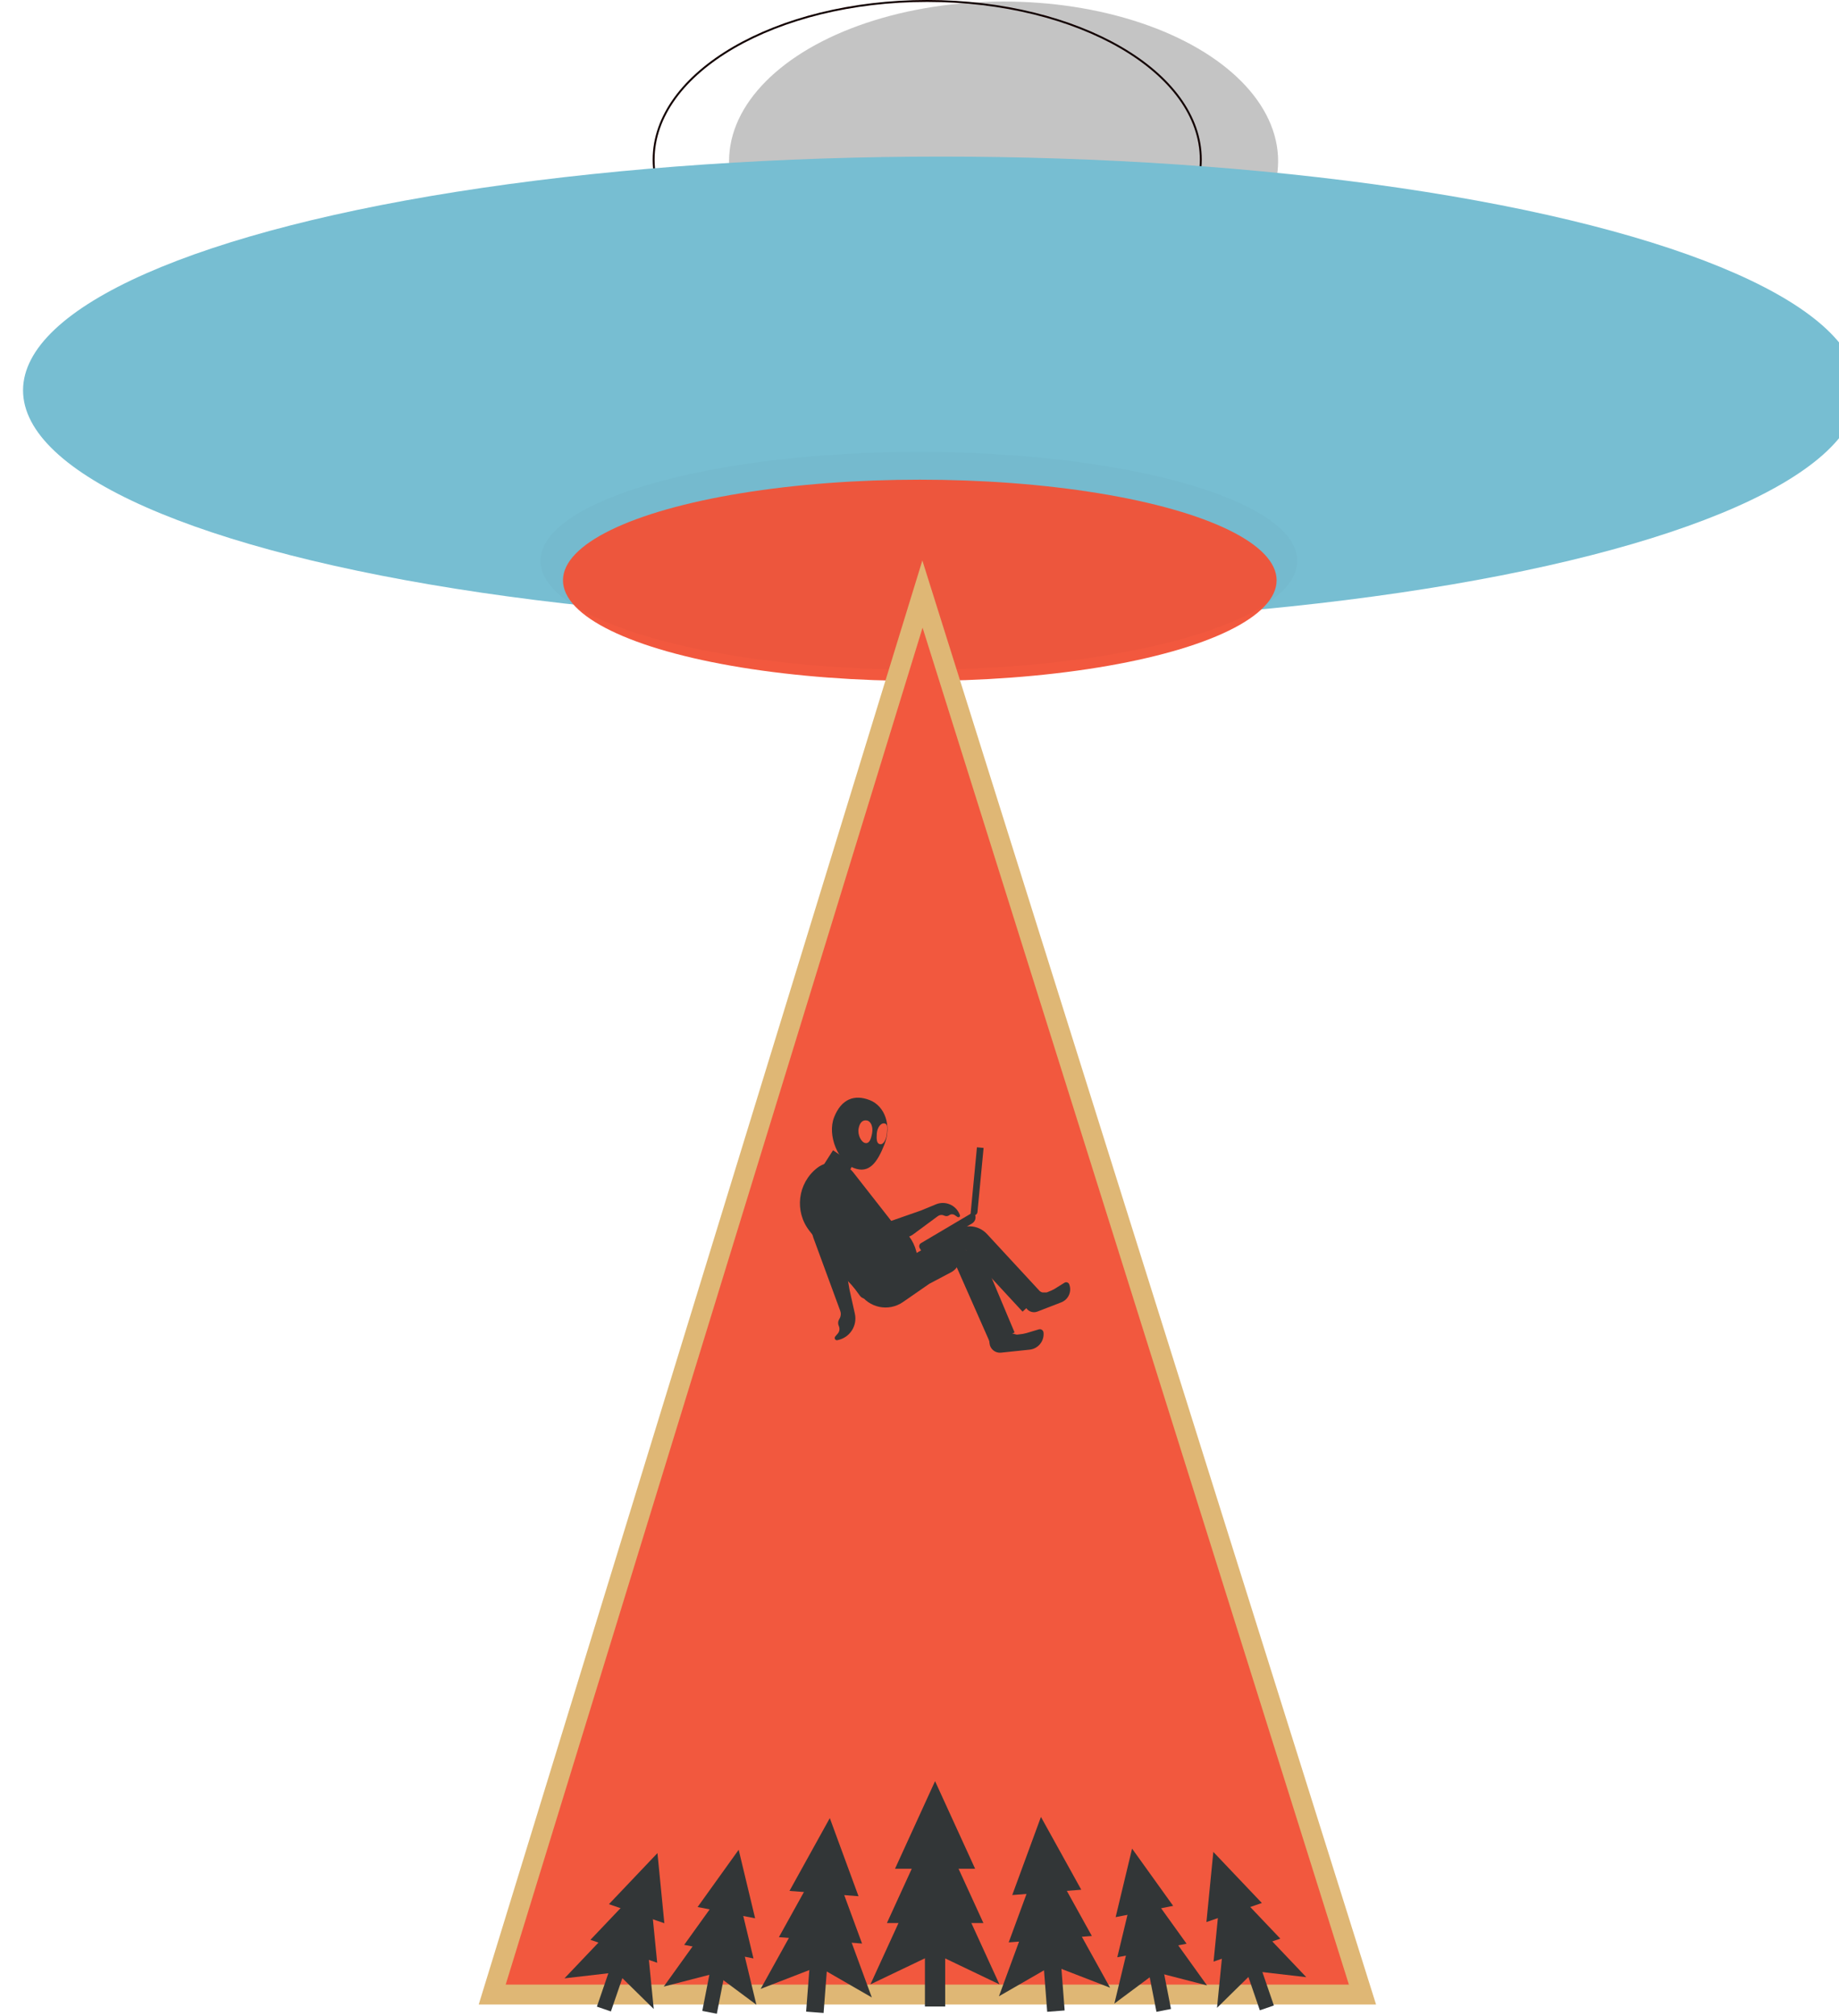 <svg width="302" height="331" viewBox="0 0 302 331" fill="none" xmlns="http://www.w3.org/2000/svg">
<g filter="url(#filter0_i_46_337)">
<ellipse cx="152.268" cy="26.21" rx="45.084" ry="26.21" fill="#C4C4C4"/>
</g>
<path d="M197.195 26.21C197.195 33.369 192.203 39.879 184.069 44.608C175.938 49.335 164.695 52.264 152.268 52.264C139.841 52.264 128.598 49.335 120.467 44.608C112.333 39.879 107.34 33.369 107.34 26.21C107.34 19.052 112.333 12.542 120.467 7.812C128.598 3.085 139.841 0.157 152.268 0.157C164.695 0.157 175.938 3.085 184.069 7.812C192.203 12.542 197.195 19.052 197.195 26.21Z" stroke="#120000" stroke-width="0.314"/>
<g filter="url(#filter1_i_46_337)">
<ellipse cx="150.733" cy="64.086" rx="150.71" ry="38.375" fill="#77BED2"/>
</g>
<g filter="url(#filter2_i_46_337)">
<ellipse cx="150.734" cy="92.144" rx="58.597" ry="16.523" fill="#F2583E"/>
</g>
<g filter="url(#filter3_i_46_337)">
<path d="M212.721 88.933C212.721 98.803 184.9 106.804 150.581 106.804C116.262 106.804 88.441 98.803 88.441 88.933C88.441 79.064 116.262 71.062 150.581 71.062C184.9 71.062 212.721 79.064 212.721 88.933Z" fill="black" fill-opacity="0.02"/>
</g>
<path d="M80.829 327.472L151.486 97.537L223.745 327.472H184.066H171.568H155.406H141.052H119.319H80.829Z" fill="#F2583E" stroke="#DFB775" stroke-width="3.275"/>
<g filter="url(#filter4_i_46_337)">
<path d="M144.237 187.659C143.053 190.664 141.716 192.554 139.197 191.561C136.678 190.567 134.777 186.229 135.962 183.225C137.146 180.221 139.301 179.428 141.821 180.421C144.34 181.415 145.422 184.655 144.237 187.659Z" fill="#323637"/>
</g>
<g filter="url(#filter5_i_46_337)">
<path d="M142.197 185.856C142.004 186.888 141.735 187.583 141.072 187.459C140.41 187.335 139.788 186.113 139.981 185.08C140.174 184.048 140.685 183.637 141.347 183.761C142.01 183.885 142.39 184.823 142.197 185.856Z" fill="#F2583E"/>
</g>
<g filter="url(#filter6_i_46_337)">
<path d="M142.966 185.94C142.896 186.923 142.967 187.615 143.553 187.657C144.139 187.699 144.57 186.751 144.64 185.769C144.71 184.786 144.741 184.279 144.155 184.237C143.569 184.195 143.037 184.958 142.966 185.94Z" fill="#F2583E"/>
</g>
<path d="M132.925 202.083C130.423 198.887 130.985 194.268 134.181 191.766V191.766C136.022 190.325 138.683 190.649 140.125 192.49L150.296 205.48L142.455 211.619C141.749 212.172 140.728 212.048 140.175 211.342L132.925 202.083Z" fill="#323637"/>
<path d="M139.849 203.09L144.452 201.124L147.069 200.201L151.265 198.736L153.698 197.731C155.233 197.098 156.989 197.847 157.594 199.393L157.636 199.501C157.698 199.658 157.594 199.83 157.426 199.849V199.849C157.356 199.857 157.286 199.839 157.228 199.8L156.784 199.498C156.511 199.311 156.149 199.319 155.883 199.516V199.516C155.659 199.682 155.363 199.716 155.107 199.604L154.997 199.556C154.674 199.414 154.3 199.456 154.016 199.666L149.951 202.669C149.766 202.806 149.565 202.918 149.351 203.004L141.114 206.324L139.849 203.09Z" fill="#323637"/>
<path d="M136.275 195.432L137.832 202.069L138.483 205.793L139.508 211.758L140.384 215.685C140.825 217.658 139.563 219.61 137.582 220.018L137.504 220.034C137.278 220.081 137.067 219.903 137.074 219.672V219.672C137.077 219.578 137.112 219.488 137.174 219.417L137.576 218.951C137.875 218.605 137.942 218.115 137.747 217.701V217.701C137.586 217.358 137.602 216.957 137.792 216.628L137.878 216.48C138.099 216.099 138.138 215.639 137.986 215.226L133.554 203.171C133.505 203.038 133.467 202.902 133.439 202.764L132.149 196.282L136.275 195.432Z" fill="#323637"/>
<path d="M140.127 191.122L139.291 192.618C139.207 192.768 139.11 192.909 138.999 193.041L138.461 193.68L137.335 194.994C137.325 195.005 137.316 195.018 137.308 195.031V195.031C136.689 196.052 135.339 196.344 134.353 195.669L132.992 194.739C132.932 194.698 132.946 194.606 133.015 194.584V194.584C133.037 194.578 133.06 194.579 133.081 194.587L133.906 194.909C134.017 194.952 134.135 194.865 134.126 194.746V194.746C134.117 194.635 134.222 194.548 134.33 194.579L134.585 194.65C134.816 194.715 135.041 194.531 135.023 194.291L134.888 192.445C134.862 192.09 134.952 191.736 135.144 191.437L136.803 188.849L140.127 191.122Z" fill="#323637"/>
<path d="M175.589 210.865C176.045 212.043 175.459 213.367 174.281 213.823L170.352 215.342C169.565 215.646 168.681 215.255 168.376 214.468L167.933 213.32C167.897 213.228 167.942 213.124 168.034 213.087L170.662 212.029C170.716 212.008 170.777 212.012 170.827 212.042L170.89 212.08L170.989 212.123L171.092 212.169C171.109 212.176 171.127 212.181 171.145 212.183L171.231 212.194L171.359 212.194L171.473 212.194L171.58 212.194L171.686 212.194L171.786 212.194L171.851 212.194C171.874 212.194 171.897 212.19 171.918 212.182L172.071 212.123L172.725 211.853L173.208 211.597L174.804 210.603C175.09 210.424 175.468 210.551 175.589 210.865V210.865Z" fill="#323637"/>
<path d="M171.366 218.773C171.513 220.182 170.491 221.444 169.082 221.591L164.383 222.084C163.441 222.182 162.598 221.499 162.5 220.557L162.354 219.168C162.344 219.067 162.416 218.977 162.517 218.965L165.701 218.587C165.759 218.58 165.816 218.601 165.857 218.642L165.922 218.71L166.017 218.785L166.117 218.867C166.132 218.879 166.147 218.888 166.164 218.895L166.258 218.933L166.396 218.971L166.52 219.004L166.635 219.036L166.751 219.067L166.858 219.096L166.933 219.116C166.955 219.122 166.978 219.124 167 219.122L167.187 219.103L167.975 219.002L168.573 218.867L170.592 218.259C170.954 218.15 171.326 218.397 171.366 218.773V218.773Z" fill="#323637"/>
<path d="M151.69 205.564C151.577 205.631 151.43 205.593 151.363 205.48L151.034 204.924C150.865 204.638 150.96 204.268 151.246 204.099L159.879 198.993L160.04 199.265C160.369 199.822 160.185 200.54 159.628 200.87L151.69 205.564Z" fill="#323637"/>
<path d="M159.394 199.254C159.381 199.386 159.478 199.502 159.609 199.515L159.862 199.539C160.193 199.571 160.487 199.328 160.519 198.996L161.524 188.471L160.433 188.367L159.394 199.254Z" fill="#323637"/>
<path d="M141.164 212.309L153.863 204.374C155 203.664 156.498 204.009 157.208 205.146V205.146C158.02 206.446 157.558 208.162 156.203 208.878L152.614 210.774L148.282 213.775C145.925 215.408 142.683 214.74 141.164 212.309V212.309Z" fill="#323637"/>
<path d="M138.699 206.309L143.06 211.409C143.45 211.865 143.396 212.552 142.94 212.942V212.942C142.418 213.389 141.626 213.298 141.219 212.745L140.14 211.281L138.522 209.56C137.642 208.625 137.723 207.143 138.699 206.309V206.309Z" fill="#323637"/>
<path d="M141.164 210.854L146.083 205.533C146.523 205.057 147.267 205.027 147.743 205.468V205.468C148.288 205.971 148.29 206.831 147.748 207.338L146.314 208.68L144.674 210.632C143.781 211.694 142.183 211.795 141.164 210.854V210.854Z" fill="#323637"/>
<path d="M149.621 211.021L140.854 205.539C139.323 204.581 138.858 202.564 139.815 201.033L140.47 199.985C141.287 198.68 143.077 198.415 144.236 199.427V199.427L147.093 201.046C150.621 203.045 151.771 207.583 149.621 211.021V211.021Z" fill="#323637"/>
<path d="M160.07 204.757C160.376 204.628 160.73 204.772 160.859 205.079L166.616 218.774L162.595 220.465L156.907 207.589L156.732 206.794C156.658 206.458 156.835 206.117 157.152 205.984L160.07 204.757Z" fill="#323637"/>
<path d="M156.555 202.379C158.139 200.915 160.608 201.012 162.072 202.595L171.128 212.388L167.925 215.35L156.219 202.69L156.555 202.379Z" fill="#323637"/>
<path d="M144.936 209.287C144.844 209.126 144.9 208.922 145.06 208.83L156.334 202.394C156.623 202.229 156.991 202.329 157.156 202.618L158.833 205.557L149.917 210.648C148.166 211.648 145.936 211.038 144.936 209.287V209.287Z" fill="#323637"/>
<path d="M153.556 292.434L160.134 306.816H146.979L153.556 292.434Z" fill="#323637"/>
<path d="M153.571 298.428L161.494 315.729H145.648L153.571 298.428Z" fill="#323637"/>
<path d="M153.534 302.666L164.127 325.798L153.534 320.734L142.941 325.798L153.534 302.666Z" fill="#323637"/>
<rect x="151.891" y="314.34" width="3.327" height="15.097" fill="#323637"/>
<path d="M136.271 298.498L140.985 311.327L129.649 310.455L136.271 298.498Z" fill="#323637"/>
<path d="M135.887 303.664L141.567 319.097L127.912 318.046L135.887 303.664Z" fill="#323637"/>
<path d="M135.577 307.312L143.17 327.946L134.378 322.88L124.915 326.541L135.577 307.312Z" fill="#323637"/>
<rect x="133.383" y="317.264" width="2.875" height="13.047" transform="rotate(4.402 133.383 317.264)" fill="#323637"/>
<path d="M121.305 303.699L124.005 314.95L114.56 313.1L121.305 303.699Z" fill="#323637"/>
<path d="M120.479 308.003L123.735 321.54L112.357 319.311L120.479 308.003Z" fill="#323637"/>
<path d="M119.859 311.044L124.212 329.142L117.318 324.017L109.001 326.163L119.859 311.044Z" fill="#323637"/>
<rect x="117.453" y="319.316" width="2.434" height="11.045" transform="rotate(11.082 117.453 319.316)" fill="#323637"/>
<path d="M107.967 304.245L109.1 315.76L99.997 312.633L107.967 304.245Z" fill="#323637"/>
<path d="M106.553 308.397L107.924 322.252L96.959 318.486L106.553 308.397Z" fill="#323637"/>
<path d="M105.525 311.32L107.357 329.843L101.231 323.822L92.698 324.808L105.525 311.32Z" fill="#323637"/>
<rect x="101.609" y="319.008" width="2.434" height="11.045" transform="rotate(18.956 101.609 319.008)" fill="#323637"/>
<rect width="2.434" height="11.045" transform="matrix(-0.981 0.192 0.192 0.981 190.18 319.002)" fill="#323637"/>
<path d="M170.944 298.305L166.23 311.134L177.566 310.261L170.944 298.305Z" fill="#323637"/>
<path d="M171.328 303.472L165.648 318.906L179.303 317.855L171.328 303.472Z" fill="#323637"/>
<path d="M171.638 307.121L164.045 327.755L172.837 322.689L182.3 326.35L171.638 307.121Z" fill="#323637"/>
<rect width="2.875" height="13.047" transform="matrix(-0.997 0.077 0.077 0.997 173.832 317.072)" fill="#323637"/>
<path d="M185.91 303.508L183.21 314.759L192.655 312.909L185.91 303.508Z" fill="#323637"/>
<path d="M186.736 307.816L183.48 321.352L194.858 319.124L186.736 307.816Z" fill="#323637"/>
<path d="M187.356 310.853L183.003 328.95L189.896 323.825L198.214 325.971L187.356 310.853Z" fill="#323637"/>
<path d="M199.252 304.051L198.119 315.566L207.222 312.44L199.252 304.051Z" fill="#323637"/>
<path d="M200.662 308.204L199.291 322.058L210.256 318.292L200.662 308.204Z" fill="#323637"/>
<path d="M201.69 311.129L199.858 329.652L205.984 323.631L214.517 324.617L201.69 311.129Z" fill="#323637"/>
<rect width="2.434" height="11.045" transform="matrix(-0.946 0.325 0.325 0.946 205.605 318.816)" fill="#323637"/>
<defs>
<filter id="filter0_i_46_337" x="107.184" y="0" width="90.419" height="52.671" filterUnits="userSpaceOnUse" color-interpolation-filters="sRGB">
<feFlood flood-opacity="0" result="BackgroundImageFix"/>
<feBlend mode="normal" in="SourceGraphic" in2="BackgroundImageFix" result="shape"/>
<feColorMatrix in="SourceAlpha" type="matrix" values="0 0 0 0 0 0 0 0 0 0 0 0 0 0 0 0 0 0 127 0" result="hardAlpha"/>
<feOffset dx="12.541" dy="0.251"/>
<feGaussianBlur stdDeviation="0.125"/>
<feComposite in2="hardAlpha" operator="arithmetic" k2="-1" k3="1"/>
<feColorMatrix type="matrix" values="0 0 0 0 0 0 0 0 0 0 0 0 0 0 0 0 0 0 0.2 0"/>
<feBlend mode="normal" in2="shape" result="effect1_innerShadow_46_337"/>
</filter>
<filter id="filter1_i_46_337" x="0.023" y="25.711" width="303.55" height="76.75" filterUnits="userSpaceOnUse" color-interpolation-filters="sRGB">
<feFlood flood-opacity="0" result="BackgroundImageFix"/>
<feBlend mode="normal" in="SourceGraphic" in2="BackgroundImageFix" result="shape"/>
<feColorMatrix in="SourceAlpha" type="matrix" values="0 0 0 0 0 0 0 0 0 0 0 0 0 0 0 0 0 0 127 0" result="hardAlpha"/>
<feMorphology radius="1.881" operator="erode" in="SourceAlpha" result="effect1_innerShadow_46_337"/>
<feOffset dx="3.762"/>
<feGaussianBlur stdDeviation="0.125"/>
<feComposite in2="hardAlpha" operator="arithmetic" k2="-1" k3="1"/>
<feColorMatrix type="matrix" values="0 0 0 0 0 0 0 0 0 0 0 0 0 0 0 0 0 0 0.2 0"/>
<feBlend mode="normal" in2="shape" result="effect1_innerShadow_46_337"/>
</filter>
<filter id="filter2_i_46_337" x="92.137" y="75.621" width="117.509" height="36.18" filterUnits="userSpaceOnUse" color-interpolation-filters="sRGB">
<feFlood flood-opacity="0" result="BackgroundImageFix"/>
<feBlend mode="normal" in="SourceGraphic" in2="BackgroundImageFix" result="shape"/>
<feColorMatrix in="SourceAlpha" type="matrix" values="0 0 0 0 0 0 0 0 0 0 0 0 0 0 0 0 0 0 127 0" result="hardAlpha"/>
<feMorphology radius="6.27" operator="erode" in="SourceAlpha" result="effect1_innerShadow_46_337"/>
<feOffset dx="0.314" dy="3.135"/>
<feGaussianBlur stdDeviation="0.125"/>
<feComposite in2="hardAlpha" operator="arithmetic" k2="-1" k3="1"/>
<feColorMatrix type="matrix" values="0 0 0 0 0 0 0 0 0 0 0 0 0 0 0 0 0 0 0.5 0"/>
<feBlend mode="normal" in2="shape" result="effect1_innerShadow_46_337"/>
</filter>
<filter id="filter3_i_46_337" x="88.441" y="71.062" width="124.532" height="35.993" filterUnits="userSpaceOnUse" color-interpolation-filters="sRGB">
<feFlood flood-opacity="0" result="BackgroundImageFix"/>
<feBlend mode="normal" in="SourceGraphic" in2="BackgroundImageFix" result="shape"/>
<feColorMatrix in="SourceAlpha" type="matrix" values="0 0 0 0 0 0 0 0 0 0 0 0 0 0 0 0 0 0 127 0" result="hardAlpha"/>
<feOffset dx="0.314" dy="3.135"/>
<feGaussianBlur stdDeviation="0.125"/>
<feComposite in2="hardAlpha" operator="arithmetic" k2="-1" k3="1"/>
<feColorMatrix type="matrix" values="0 0 0 0 0 0 0 0 0 0 0 0 0 0 0 0 0 0 0.2 0"/>
<feBlend mode="normal" in2="shape" result="effect1_innerShadow_46_337"/>
</filter>
<filter id="filter4_i_46_337" x="135.602" y="180.016" width="9.321" height="12.014" filterUnits="userSpaceOnUse" color-interpolation-filters="sRGB">
<feFlood flood-opacity="0" result="BackgroundImageFix"/>
<feBlend mode="normal" in="SourceGraphic" in2="BackgroundImageFix" result="shape"/>
<feColorMatrix in="SourceAlpha" type="matrix" values="0 0 0 0 0 0 0 0 0 0 0 0 0 0 0 0 0 0 127 0" result="hardAlpha"/>
<feOffset dx="1.018" dy="0.204"/>
<feGaussianBlur stdDeviation="0.102"/>
<feComposite in2="hardAlpha" operator="arithmetic" k2="-1" k3="1"/>
<feColorMatrix type="matrix" values="0 0 0 0 0 0 0 0 0 0 0 0 0 0 0 0 0 0 0.25 0"/>
<feBlend mode="normal" in2="shape" result="effect1_innerShadow_46_337"/>
</filter>
<filter id="filter5_i_46_337" x="139.945" y="183.74" width="2.504" height="3.936" filterUnits="userSpaceOnUse" color-interpolation-filters="sRGB">
<feFlood flood-opacity="0" result="BackgroundImageFix"/>
<feBlend mode="normal" in="SourceGraphic" in2="BackgroundImageFix" result="shape"/>
<feColorMatrix in="SourceAlpha" type="matrix" values="0 0 0 0 0 0 0 0 0 0 0 0 0 0 0 0 0 0 127 0" result="hardAlpha"/>
<feOffset dx="1.018" dy="0.204"/>
<feGaussianBlur stdDeviation="0.102"/>
<feComposite in2="hardAlpha" operator="arithmetic" k2="-1" k3="1"/>
<feColorMatrix type="matrix" values="0 0 0 0 0 0 0 0 0 0 0 0 0 0 0 0 0 0 0.25 0"/>
<feBlend mode="normal" in2="shape" result="effect1_innerShadow_46_337"/>
</filter>
<filter id="filter6_i_46_337" x="142.945" y="184.236" width="1.934" height="3.626" filterUnits="userSpaceOnUse" color-interpolation-filters="sRGB">
<feFlood flood-opacity="0" result="BackgroundImageFix"/>
<feBlend mode="normal" in="SourceGraphic" in2="BackgroundImageFix" result="shape"/>
<feColorMatrix in="SourceAlpha" type="matrix" values="0 0 0 0 0 0 0 0 0 0 0 0 0 0 0 0 0 0 127 0" result="hardAlpha"/>
<feOffset dx="1.018" dy="0.204"/>
<feGaussianBlur stdDeviation="0.102"/>
<feComposite in2="hardAlpha" operator="arithmetic" k2="-1" k3="1"/>
<feColorMatrix type="matrix" values="0 0 0 0 0 0 0 0 0 0 0 0 0 0 0 0 0 0 0.25 0"/>
<feBlend mode="normal" in2="shape" result="effect1_innerShadow_46_337"/>
</filter>
</defs>
</svg>

